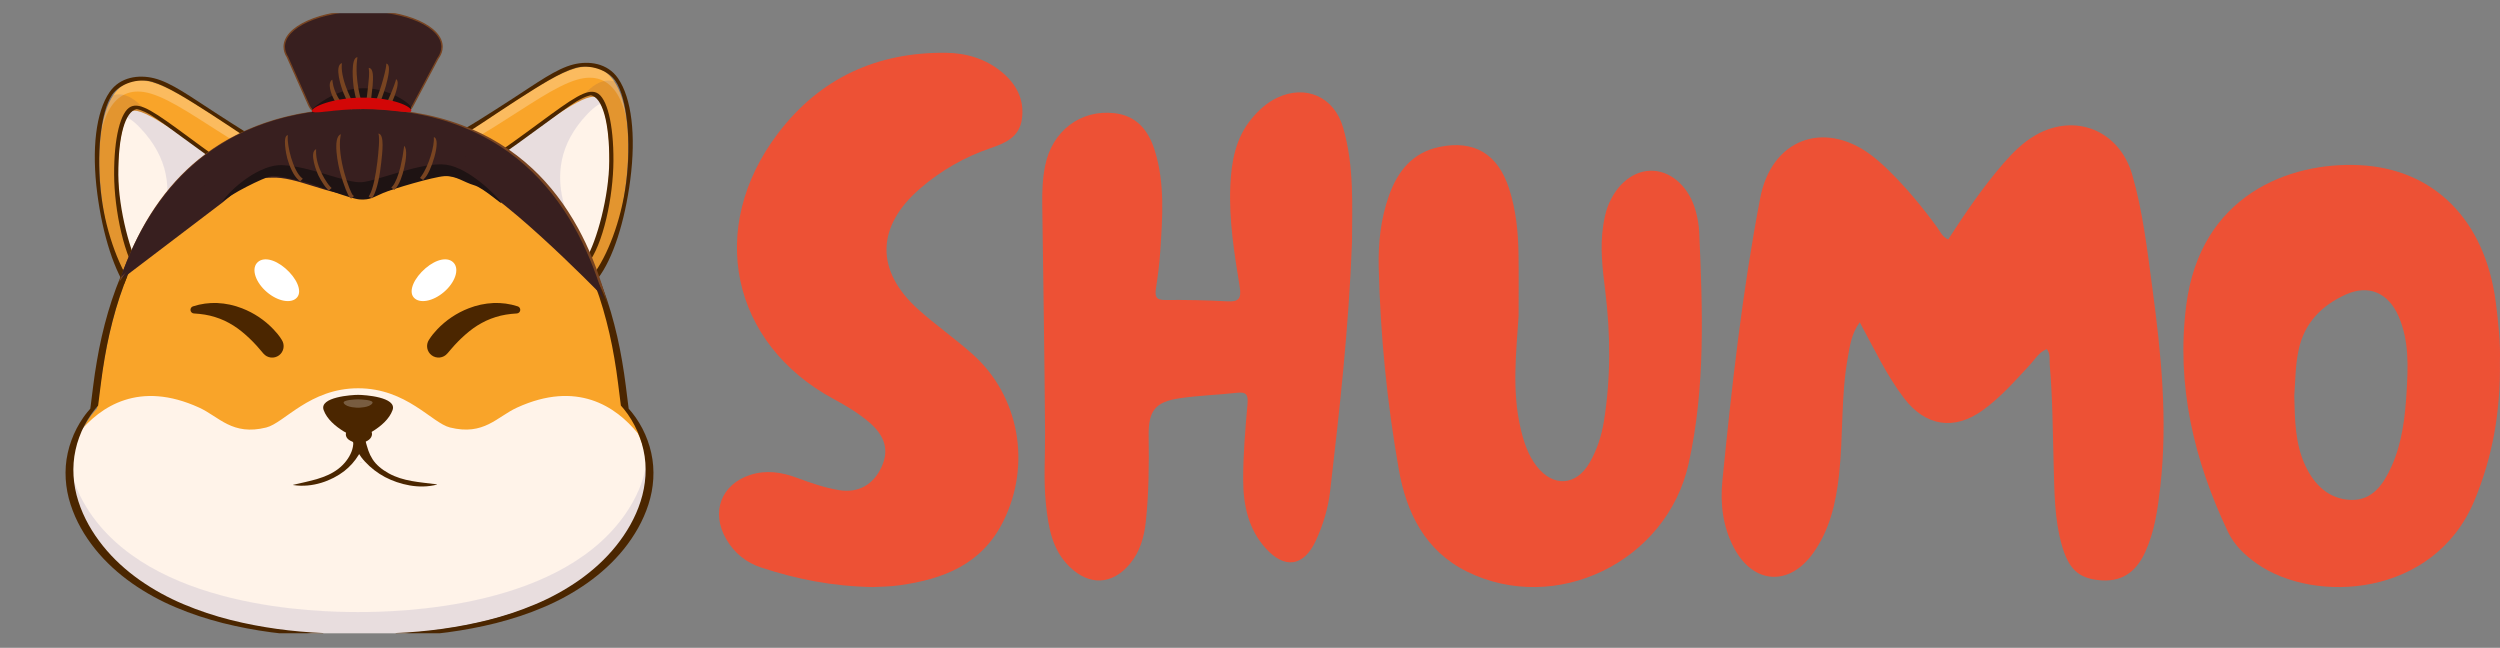 <svg width="247" height="64" viewBox="0 0 247 64" fill="none" xmlns="http://www.w3.org/2000/svg">
<rect x="0" y="0" width="247" height="64" fill="#808080" stroke="none"/>
<g clip-path="url(#clip0_183_17)">
<g opacity="0.4">
<path opacity="0.4" d="M57.98 55.252C57.591 55.447 56.718 55.809 56.25 55.995L57.98 55.252Z" fill="white"/>
</g>
<path d="M36.883 18.489L26.859 22.73L13.037 28.715C10.104 24.92 8.471 13.383 11.223 9.362C12.055 8.149 13.308 7.597 15.082 8.118C19.552 9.424 26.697 16.752 36.883 18.489Z" fill="#F9A429"/>
<g opacity="0.5">
<path opacity="0.5" d="M36.872 18.523L35.071 19.286C25.732 17.108 19.102 10.474 14.872 9.239C13.097 8.721 11.843 9.27 11.013 10.482C10.58 11.116 10.261 11.933 10.041 12.871C10.238 11.473 10.614 10.266 11.209 9.397C12.04 8.185 13.294 7.633 15.068 8.154C19.54 9.458 26.687 16.786 36.872 18.523Z" fill="white"/>
</g>
<g opacity="0.3">
<path opacity="0.3" d="M26.694 22.815L13.127 28.554C10.194 24.758 8.306 13.468 11.057 9.448C11.666 9.213 12.423 9.257 13.32 9.909C15.613 11.579 21.178 20.603 26.694 22.815Z" fill="#000072"/>
</g>
<path d="M13.282 29.101C13.191 29.101 13.101 29.08 13.018 29.04C12.937 28.999 12.865 28.941 12.809 28.868C11.314 26.932 10.145 23.216 9.613 19.135C9.035 14.702 9.484 11.067 10.818 9.111C11.864 7.581 13.714 7.361 15.207 7.727C16.935 8.148 18.88 9.596 21.239 11.111C25.366 13.761 30.528 17.306 36.895 18.393C37.221 18.448 37.518 18.3 37.462 18.625C37.435 18.78 37.348 18.919 37.219 19.009C37.091 19.101 36.931 19.137 36.776 19.111C30.169 17.984 25.048 13.972 20.829 11.265C18.548 9.802 16.576 8.535 15.036 8.083C13.629 7.671 11.823 8.274 11.077 9.366C9.921 11.059 9.492 15.357 10.023 19.443C10.522 23.27 11.93 26.753 13.282 28.503C13.483 28.764 13.907 28.774 13.647 28.977C13.542 29.057 13.414 29.1 13.282 29.101Z" fill="#4B2600"/>
<path d="M13.629 26.422C13.775 26.69 13.944 26.945 14.134 27.183L23.937 17.477C18.221 13.735 14.155 10.465 13.006 10.993C12.826 11.077 12.643 11.302 12.473 11.66C12.015 12.621 11.642 14.539 11.657 17.242C11.674 20.492 12.479 24.356 13.629 26.422Z" fill="#FFF3E9"/>
<g opacity="0.3">
<path opacity="0.3" d="M13.698 26.365C13.843 26.632 14.011 26.886 14.201 27.123L24.07 17.479C18.355 13.737 14.227 10.203 13.077 10.734C12.898 10.817 12.713 11.247 12.541 11.606C12.97 11.792 13.553 12.254 14.354 13.2C16.865 16.181 16.95 19.346 15.927 22.31C15.633 23.166 14.602 24.912 13.698 26.365Z" fill="#000072"/>
</g>
<path d="M14.27 27.712H14.241C14.169 27.708 14.099 27.689 14.035 27.656C13.971 27.623 13.914 27.578 13.869 27.522C12.269 25.565 11.294 20.766 11.276 17.259C11.255 13.649 11.902 11.009 12.925 10.54C13.89 10.093 15.289 11.077 18.636 13.543C20.224 14.713 22.025 16.039 24.118 17.41C24.232 17.485 24.312 17.603 24.34 17.737C24.368 17.871 24.341 18.011 24.266 18.126C24.246 18.157 24.221 18.186 24.194 18.212L14.633 27.563C14.536 27.658 14.406 27.712 14.27 27.712ZM13.498 10.777C12.382 11.009 11.671 13.388 11.692 17.288C11.71 20.698 12.901 25.187 14.028 27.029L23.576 17.52C21.677 16.252 19.552 14.7 18.161 13.675C16.877 12.727 15.77 11.914 14.924 11.389C14.031 10.84 13.503 10.777 13.498 10.777Z" fill="#4B2600"/>
<path d="M34.999 17.123L45.023 21.365L58.846 27.35C61.779 23.555 63.413 12.017 60.659 7.998C59.828 6.786 58.575 6.233 56.8 6.755C52.33 8.058 45.187 15.384 34.999 17.123Z" fill="#F9A429"/>
<g opacity="0.5">
<path opacity="0.5" d="M35.009 17.157L36.81 17.92C46.149 15.742 52.779 9.108 57.009 7.873C58.786 7.355 60.039 7.904 60.868 9.116C61.302 9.75 61.621 10.568 61.84 11.505C61.642 10.106 61.266 8.901 60.67 8.032C59.839 6.819 58.586 6.267 56.812 6.788C52.342 8.09 45.198 15.421 35.009 17.157Z" fill="white"/>
</g>
<g opacity="0.3">
<path opacity="0.3" d="M45.191 21.449L58.758 27.187C61.693 23.392 63.581 12.101 60.829 8.082C60.22 7.847 59.463 7.891 58.567 8.543C56.27 10.211 50.704 19.235 45.191 21.449Z" fill="#000072"/>
</g>
<path d="M58.602 27.733C58.693 27.733 58.784 27.712 58.866 27.672C58.947 27.632 59.019 27.573 59.075 27.501C60.57 25.566 61.74 21.851 62.271 17.769C62.849 13.336 62.401 9.701 61.066 7.745C60.02 6.216 58.17 5.995 56.677 6.361C54.949 6.783 53.004 8.23 50.646 9.745C46.518 12.395 41.356 15.939 34.989 17.026C34.664 17.081 34.366 16.933 34.422 17.258C34.435 17.335 34.463 17.409 34.505 17.475C34.547 17.541 34.601 17.599 34.665 17.644C34.729 17.689 34.801 17.721 34.878 17.738C34.954 17.756 35.033 17.758 35.11 17.744C41.715 16.617 46.836 12.606 51.054 9.896C53.336 8.431 55.308 7.166 56.848 6.717C58.255 6.305 60.061 6.908 60.807 8.001C61.962 9.692 62.392 13.991 61.859 18.078C61.36 21.904 59.953 25.388 58.601 27.138C58.399 27.399 57.976 27.409 58.236 27.612C58.342 27.689 58.47 27.732 58.602 27.733Z" fill="#4B2600"/>
<path d="M58.255 25.055C58.11 25.323 57.941 25.577 57.752 25.815L47.948 16.11C53.664 12.367 57.73 9.097 58.879 9.626C59.059 9.709 59.24 9.935 59.412 10.293C59.87 11.253 60.243 13.172 60.228 15.872C60.21 19.124 59.404 22.99 58.255 25.055Z" fill="#FFF3E9"/>
<g opacity="0.3">
<path opacity="0.3" d="M58.186 24.998C58.041 25.265 57.873 25.519 57.683 25.757L47.812 16.109C53.528 12.368 57.658 8.834 58.807 9.365C58.986 9.448 59.172 9.875 59.343 10.237C58.914 10.423 58.331 10.884 57.53 11.83C55.017 14.812 54.934 17.975 55.954 20.941C56.251 21.8 57.279 23.544 58.186 24.998Z" fill="#000072"/>
</g>
<path d="M57.251 26.195L47.688 16.845C47.59 16.749 47.534 16.618 47.532 16.48C47.531 16.343 47.584 16.211 47.68 16.113C47.707 16.086 47.736 16.062 47.767 16.041C49.859 14.67 51.658 13.343 53.248 12.173C56.595 9.706 57.993 8.723 58.959 9.17C59.981 9.643 60.627 12.282 60.608 15.889C60.59 19.399 59.613 24.197 58.015 26.152C57.969 26.207 57.913 26.253 57.849 26.286C57.785 26.318 57.715 26.337 57.643 26.341H57.614C57.478 26.342 57.348 26.29 57.251 26.195ZM56.963 10.021C56.117 10.545 55.007 11.362 53.724 12.309C52.334 13.334 50.209 14.888 48.309 16.154L57.858 25.665C58.986 23.822 60.176 19.333 60.194 15.924C60.215 12.023 59.5 9.643 58.388 9.413C58.38 9.413 57.853 9.474 56.963 10.023V10.021Z" fill="#4B2600"/>
<path d="M62.582 52.121C56.368 62.133 39.72 62.425 35.774 62.425C31.828 62.425 15.178 62.132 8.967 52.121C6.4 47.984 7.12 44.579 8.13 42.508C8.709 41.319 9.381 40.567 9.581 40.372C10.447 35.264 11.522 12.213 35.776 12.213C60.031 12.213 61.105 35.266 61.972 40.372C62.172 40.57 62.844 41.321 63.423 42.508C64.429 44.579 65.149 47.982 62.582 52.121Z" fill="#F9A429"/>
<path d="M62.188 52.441C55.977 62.452 39.333 62.746 35.381 62.746C31.429 62.746 14.789 62.452 8.576 52.441C6.008 48.304 6.73 44.899 7.74 42.828C9.917 40.138 13.762 37.572 19.672 40.27C21.674 41.185 22.943 43.074 26.306 42.237C28.089 41.793 30.589 38.365 35.381 38.361C40.17 38.361 42.67 41.791 44.455 42.235C47.818 43.071 49.089 41.183 51.09 40.268C57 37.569 60.842 40.136 63.024 42.827C64.035 44.9 64.756 48.304 62.188 52.441Z" fill="#FFF3E9"/>
<g opacity="0.3">
<path opacity="0.3" d="M62.188 52.443C55.973 62.455 39.326 62.746 35.381 62.746C31.436 62.746 14.785 62.455 8.573 52.443C6.957 49.837 6.645 47.52 6.887 45.649C7.06 47.017 7.561 48.534 8.573 50.166C14.785 60.179 31.433 60.47 35.381 60.47C39.329 60.47 55.977 60.179 62.188 50.166C63.201 48.534 63.702 47.017 63.875 45.649C64.117 47.521 63.804 49.837 62.188 52.443Z" fill="#000072"/>
</g>
<path d="M35.66 45.722L35.588 45.734V45.711L35.66 45.722Z" fill="#512717"/>
<path d="M35.729 45.711V45.734L35.66 45.722L35.729 45.711Z" fill="#512717"/>
<path d="M26.102 14.405C27.582 13.905 29.115 13.569 30.658 13.343C32.201 13.117 33.756 13.03 35.311 13.015C36.867 13.02 38.421 13.129 39.963 13.34C41.504 13.567 43.036 13.9 44.519 14.4C46.002 14.893 47.427 15.543 48.771 16.34C50.11 17.137 51.35 18.087 52.468 19.172C52.472 19.177 52.478 19.184 52.482 19.189C52.504 19.176 52.523 19.16 52.539 19.142C52.594 19.087 52.624 19.012 52.623 18.934C52.623 18.857 52.591 18.782 52.536 18.728C51.419 17.642 50.178 16.692 48.84 15.895C47.494 15.097 46.066 14.447 44.581 13.956C43.099 13.454 41.568 13.122 40.027 12.895C38.485 12.684 36.931 12.575 35.375 12.57C33.822 12.585 32.265 12.676 30.723 12.898C29.18 13.12 27.651 13.459 26.166 13.959C24.682 14.45 23.255 15.101 21.91 15.898C20.571 16.695 19.33 17.646 18.212 18.731C18.159 18.782 18.128 18.851 18.123 18.924C18.119 18.998 18.143 19.07 18.19 19.127C19.296 18.061 20.52 17.126 21.84 16.34C23.186 15.543 24.615 14.894 26.102 14.405Z" fill="#4B2600"/>
<path d="M18.139 59.699C16.617 59.062 15.167 58.264 13.815 57.319C12.46 56.364 11.211 55.237 10.166 53.931C9.12 52.626 8.263 51.155 7.743 49.529C7.219 47.912 7.089 46.129 7.464 44.448C7.554 44.028 7.674 43.615 7.824 43.213C7.969 42.81 8.141 42.417 8.339 42.036C8.536 41.657 8.757 41.29 9.001 40.938C9.126 40.764 9.253 40.59 9.391 40.422C9.489 40.303 9.585 40.187 9.695 40.069C9.742 39.734 9.778 39.391 9.824 39.047L9.978 37.828C10.081 37.013 10.199 36.195 10.341 35.381C10.617 33.745 10.987 32.127 11.45 30.535C11.683 29.737 11.944 28.947 12.237 28.166C12.53 27.386 12.846 26.616 13.199 25.861C13.844 24.492 14.626 23.176 15.586 22.006C15.569 21.98 15.549 21.956 15.527 21.936C15.497 21.91 15.463 21.89 15.427 21.878C15.39 21.865 15.351 21.86 15.312 21.863C15.273 21.865 15.235 21.875 15.2 21.893C15.165 21.91 15.134 21.934 15.108 21.963C14.011 23.22 13.136 24.663 12.427 26.169C12.072 26.924 11.755 27.695 11.465 28.475C11.175 29.254 10.912 30.045 10.678 30.843C10.214 32.435 9.844 34.054 9.57 35.689C9.427 36.505 9.309 37.322 9.206 38.137L9.053 39.356C9.008 39.701 8.971 40.044 8.923 40.377C8.814 40.495 8.717 40.609 8.619 40.73C8.479 40.898 8.354 41.072 8.23 41.247C7.985 41.598 7.764 41.965 7.567 42.344C7.369 42.725 7.197 43.118 7.052 43.521C6.903 43.923 6.783 44.336 6.692 44.756C6.314 46.438 6.445 48.22 6.971 49.838C7.493 51.463 8.348 52.936 9.394 54.239C10.439 55.543 11.691 56.672 13.043 57.626C14.395 58.572 15.845 59.37 17.367 60.007C18.877 60.652 20.435 61.154 22.016 61.559C25.178 62.353 28.412 62.762 31.643 62.87C31.717 62.872 31.79 62.846 31.846 62.797C31.902 62.749 31.938 62.68 31.945 62.606C31.947 62.586 31.947 62.565 31.945 62.545C28.87 62.414 25.796 62.007 22.787 61.252C21.2 60.853 19.646 60.334 18.139 59.699Z" fill="#4B2600"/>
<path d="M52.898 59.699C54.42 59.062 55.869 58.264 57.222 57.319C58.576 56.364 59.825 55.237 60.871 53.931C61.917 52.626 62.774 51.155 63.294 49.529C63.817 47.912 63.95 46.129 63.573 44.448C63.483 44.028 63.362 43.615 63.213 43.213C63.068 42.81 62.896 42.417 62.698 42.036C62.501 41.656 62.28 41.289 62.035 40.938C61.911 40.764 61.783 40.59 61.646 40.422C61.548 40.303 61.451 40.187 61.342 40.069C61.295 39.734 61.257 39.391 61.213 39.047L61.059 37.828C60.956 37.013 60.838 36.195 60.696 35.381C60.42 33.745 60.05 32.127 59.586 30.535C59.354 29.737 59.093 28.947 58.8 28.166C58.507 27.386 58.191 26.616 57.836 25.861C57.191 24.492 56.41 23.176 55.449 22.006C55.466 21.98 55.486 21.956 55.508 21.936C55.538 21.91 55.572 21.89 55.609 21.878C55.645 21.865 55.685 21.86 55.724 21.863C55.762 21.865 55.8 21.875 55.835 21.893C55.87 21.91 55.901 21.934 55.927 21.963C57.025 23.22 57.9 24.663 58.608 26.169C58.963 26.924 59.28 27.695 59.571 28.475C59.862 29.254 60.124 30.045 60.358 30.843C60.822 32.435 61.193 34.054 61.467 35.689C61.61 36.505 61.727 37.322 61.831 38.137L61.984 39.356C62.031 39.701 62.068 40.044 62.114 40.377C62.223 40.495 62.32 40.609 62.418 40.73C62.557 40.898 62.683 41.072 62.807 41.247C63.051 41.598 63.273 41.965 63.47 42.344C63.667 42.725 63.84 43.118 63.985 43.521C64.134 43.923 64.254 44.336 64.345 44.756C64.723 46.438 64.592 48.22 64.066 49.838C63.544 51.463 62.688 52.936 61.643 54.239C60.598 55.543 59.346 56.672 57.993 57.626C56.642 58.572 55.192 59.37 53.67 60.007C52.16 60.652 50.601 61.154 49.02 61.559C45.859 62.353 42.624 62.762 39.394 62.87C39.316 62.872 39.24 62.844 39.183 62.791C39.126 62.738 39.092 62.665 39.089 62.587C39.088 62.573 39.088 62.559 39.089 62.545C42.164 62.414 45.238 62.007 48.248 61.252C49.835 60.853 51.39 60.334 52.898 59.699Z" fill="#4B2600"/>
<path d="M35.662 44.218L35.591 44.228V44.206L35.662 44.218Z" fill="#512717"/>
<path d="M35.733 44.206V44.228L35.662 44.218L35.733 44.206Z" fill="#512717"/>
<path d="M40.199 44.067C40.199 44.067 40.718 45.569 39.362 46.34C38.057 47.083 36.519 46.12 35.798 45.558C35.668 45.457 35.563 45.328 35.49 45.18C35.418 45.033 35.381 44.871 35.381 44.706C35.381 44.871 35.343 45.033 35.271 45.181C35.199 45.329 35.094 45.458 34.965 45.559C34.242 46.121 32.706 47.082 31.4 46.342C30.043 45.572 30.563 44.069 30.563 44.069C30.563 44.069 30.886 40.048 35.384 40.048C39.883 40.048 40.199 44.067 40.199 44.067Z" fill="#FFF3E9"/>
<path d="M38.787 40.513C38.143 42.316 35.381 43.33 35.381 43.33C35.381 43.33 32.62 42.314 31.975 40.511C31.515 39.222 34.765 39.012 35.381 39.012C35.997 39.012 39.247 39.224 38.787 40.513Z" fill="#4B2600"/>
<g opacity="0.5">
<path opacity="0.5" d="M36.793 39.834C36.527 40.289 35.382 40.282 35.382 40.282C35.382 40.282 34.237 40.289 33.97 39.834C33.779 39.509 35.127 39.455 35.382 39.455C35.637 39.455 36.985 39.507 36.793 39.834Z" fill="white"/>
</g>
<path d="M28.965 47.924C30.889 48.219 32.777 47.489 33.997 46.557C34.574 46.109 35.065 45.558 35.443 44.932C35.671 44.567 35.843 44.17 35.954 43.754C36.028 43.475 35.936 43.006 36.28 42.825C37.277 42.294 36.299 41.286 35.169 41.386C34.047 41.483 33.508 42.609 34.676 42.959C34.791 42.983 34.901 43.026 35.002 43.086L34.625 42.771C35.35 43.889 34.57 45.441 33.423 46.323C32.205 47.261 30.657 47.5 28.964 47.902C28.948 47.905 28.944 47.925 28.967 47.928L28.965 47.924Z" fill="#4B2600"/>
<path d="M43.165 47.852C41.416 47.629 39.836 47.556 38.413 46.77C37.713 46.384 37.155 45.917 36.805 45.366C36.636 45.103 36.499 44.82 36.396 44.525C36.362 44.423 36.114 43.642 36.139 43.63C37.197 43.173 36.837 42.041 35.472 42.041C34.168 42.041 33.659 43.202 34.804 43.63C35.092 43.736 35.256 44.502 35.379 44.705C35.573 45.028 35.8 45.33 36.057 45.606C36.628 46.225 37.3 46.743 38.045 47.138C39.467 47.877 41.406 48.346 43.165 47.879C43.181 47.879 43.188 47.857 43.165 47.854V47.852Z" fill="#4B2600"/>
<path d="M43.67 4.627C43.67 2.645 40.165 1.074 35.903 1.074C31.642 1.074 28.081 2.645 28.081 4.627C28.087 4.985 28.196 5.334 28.395 5.631L30.546 10.456C30.68 10.73 30.89 10.96 31.149 11.121C31.409 11.282 31.709 11.366 32.015 11.365H39.304C39.592 11.366 39.874 11.292 40.123 11.149C40.373 11.006 40.579 10.799 40.723 10.551L43.253 5.788C43.523 5.424 43.67 5.031 43.67 4.627Z" fill="#381F1F"/>
<path d="M39.304 11.438H32.014C31.695 11.439 31.382 11.351 31.111 11.183C30.84 11.015 30.621 10.775 30.48 10.489L28.332 5.665C28.126 5.357 28.014 4.995 28.009 4.625C28.009 3.641 28.846 2.721 30.365 2.038C31.852 1.368 33.821 0.999 35.903 0.999C37.986 0.999 39.941 1.371 41.415 2.038C42.916 2.721 43.743 3.639 43.743 4.625C43.743 5.037 43.598 5.442 43.314 5.827L40.785 10.587C40.636 10.847 40.42 11.063 40.16 11.213C39.9 11.362 39.605 11.44 39.304 11.438ZM30.61 10.427C30.74 10.688 30.939 10.907 31.187 11.06C31.435 11.213 31.721 11.294 32.013 11.293H39.304C39.578 11.294 39.848 11.223 40.086 11.087C40.323 10.951 40.521 10.755 40.659 10.518L43.192 5.75L43.195 5.746C43.463 5.383 43.599 5.007 43.599 4.625C43.599 2.706 40.147 1.146 35.906 1.146C33.843 1.146 31.898 1.511 30.427 2.172C29.712 2.494 29.151 2.869 28.76 3.283C28.36 3.71 28.156 4.161 28.156 4.625C28.162 4.969 28.267 5.304 28.459 5.59L28.464 5.6L30.61 10.427Z" fill="#784421"/>
<path d="M12.731 26.88C12.899 26.37 13.128 25.883 13.415 25.428C13.297 25.483 13.189 25.557 13.096 25.647C17.056 16.028 24.616 11.152 35.586 11.152C47.155 11.152 54.917 16.559 58.681 27.23C59.284 28.158 59.76 29.163 60.097 30.217L59.702 28.882C59.014 26.56 58.142 24.426 57.112 22.544C55.869 20.273 54.357 18.297 52.62 16.673C50.618 14.802 48.267 13.35 45.632 12.358C42.682 11.247 39.303 10.684 35.588 10.684C32.189 10.684 29.064 11.156 26.306 12.086C23.812 12.928 21.556 14.163 19.601 15.759C16.39 18.382 13.905 22.041 12.214 26.638L11.775 27.831L12.605 26.875L12.731 26.88Z" fill="#784421"/>
<path d="M13.483 25.395L14.905 24.936C14.288 25.086 13.806 25.24 13.483 25.395Z" fill="#784421"/>
<path d="M35.375 19.322C38.92 19.322 41.518 17.008 44.147 17.34C45.805 17.549 47.922 18.552 49.43 19.591C49.651 19.743 50.124 19.98 50.33 20.078C54.886 22.242 57.487 26.358 59.721 29.749C57.243 21.07 51.276 10.744 35.447 10.744C21.029 10.744 14.792 19.31 11.924 27.398C17.928 21.807 21.502 18.924 25.407 17.24C27.228 16.454 24.442 17.696 26.812 17.555C29.267 17.41 32.495 19.322 35.375 19.322Z" fill="#381F1F"/>
<path d="M30.883 10.73C35.743 6.641 40.228 9.971 40.54 10.469C40.682 10.696 40.522 11.037 40.522 11.037C40.522 11.037 37.188 10.508 36 10.608C34.813 10.708 30.849 11.129 30.849 11.129L30.883 10.73Z" fill="#1E1313"/>
<path d="M32.832 7.868C32.292 8.185 32.745 9.365 32.995 9.818C33.246 10.272 33.491 10.589 33.681 10.743L33.841 10.666L34.12 10.504L33.943 10.365C33.875 10.311 33.603 9.993 33.372 9.575C33.142 9.158 32.926 8.631 32.861 8.098L32.832 7.868Z" fill="#784421"/>
<path d="M33.942 9.198C34.14 9.682 34.366 10.154 34.621 10.611L34.736 10.812L35.11 10.566L34.994 10.365C34.75 9.926 34.532 9.473 34.343 9.009C34.023 8.226 33.723 7.236 33.764 6.464L33.777 6.229C32.99 6.496 33.723 8.659 33.942 9.198Z" fill="#784421"/>
<path d="M34.976 8.835C35.044 9.216 35.13 9.593 35.234 9.966C35.321 10.268 35.388 10.469 35.467 10.607L35.583 10.806L35.955 10.556L35.842 10.359C35.766 10.188 35.704 10.012 35.656 9.831C35.556 9.475 35.474 9.114 35.41 8.75C35.26 7.9 35.163 6.848 35.285 5.887L35.315 5.652C34.611 5.679 34.873 8.246 34.976 8.835Z" fill="#784421"/>
<path d="M36.43 6.703C36.519 7.282 36.43 7.86 36.381 8.39C36.312 9.116 36.208 9.942 36.102 10.44L36.056 10.672L36.486 10.775L36.532 10.543C36.645 10.002 36.748 9.175 36.819 8.437C36.869 7.705 36.936 6.744 36.43 6.703Z" fill="#784421"/>
<path d="M38.17 6.278L38.151 6.513C38.126 6.803 37.935 7.597 37.696 8.376C37.457 9.155 37.166 9.955 36.975 10.296L36.859 10.498L37.235 10.742L37.348 10.541C37.59 10.111 37.87 9.319 38.112 8.523C38.33 7.704 38.675 6.387 38.17 6.278Z" fill="#784421"/>
<path d="M39.13 7.824L39.071 8.051C39.008 8.294 38.411 9.879 38.074 10.368L37.944 10.556L38.346 10.705L38.428 10.647C38.843 10.027 39.627 8.037 39.13 7.824Z" fill="#784421"/>
<path d="M21.991 19.997L11.975 27.61L14.479 23.585L20.625 17.893L24.266 17.177L24.469 17.946L21.991 19.997Z" fill="#381F1F"/>
<path d="M59.27 28.985C59.27 28.985 48.596 18.013 45.156 17.397C41.716 16.781 45.207 15.09 45.207 15.09L51.681 18.474L57.548 25.908L59.27 28.985Z" fill="#381F1F"/>
<path d="M21.872 20.039C22.966 18.425 25.774 16.234 27.854 16.314C30.677 16.424 34.214 18.121 35.738 18.003C37.263 17.886 41.734 15.951 44.08 16.274C46.426 16.598 49.188 19.49 49.499 19.977C49.809 20.464 47.842 18.587 46.844 18.302C45.846 18.018 45.022 17.323 43.895 17.405C42.768 17.487 38.827 18.652 37.85 19.069C36.874 19.485 36.579 19.765 35.582 19.709C34.584 19.653 31.331 18.325 30.639 18.132C29.946 17.94 27.449 17.26 26.768 17.401C26.087 17.541 22.668 19.186 21.872 20.039Z" fill="#1E1313"/>
<path d="M28.384 15.659C28.636 16.51 28.996 17.356 29.511 17.804L29.653 17.928L29.915 17.662L29.775 17.54C29.381 17.198 29 16.383 28.758 15.562C28.515 14.742 28.396 13.896 28.427 13.534L28.442 13.354C27.882 13.381 28.291 15.337 28.384 15.659Z" fill="#784421"/>
<path d="M31.481 17.384C31.632 17.683 31.803 17.971 31.992 18.247C32.097 18.407 32.216 18.558 32.349 18.698L32.488 18.827L32.763 18.572L32.627 18.442C32.515 18.319 32.413 18.188 32.32 18.049C32.139 17.787 31.976 17.513 31.832 17.229C31.5 16.575 31.206 15.74 31.228 14.917L31.231 14.735C30.512 15.057 31.284 16.99 31.481 17.384Z" fill="#784421"/>
<path d="M33.646 17.168C33.789 17.689 33.959 18.203 34.155 18.706C34.235 18.908 34.31 19.077 34.376 19.209C34.441 19.341 34.476 19.42 34.556 19.498L34.69 19.627L34.969 19.377L34.835 19.247C34.848 19.26 34.784 19.175 34.725 19.057C34.666 18.939 34.596 18.776 34.517 18.58C34.325 18.089 34.159 17.588 34.02 17.079C33.7 15.908 33.463 14.495 33.642 13.44L33.672 13.26C32.824 13.553 33.398 16.342 33.646 17.168Z" fill="#784421"/>
<path d="M37.384 13.192C37.547 13.579 37.384 15.133 37.284 15.984C37.136 17.262 36.861 18.667 36.515 19.264L36.422 19.424L36.763 19.595L36.856 19.435C37.274 18.711 37.533 17.319 37.67 16.023C37.758 15.167 38.025 13.266 37.384 13.192Z" fill="#784421"/>
<path d="M39.934 14.41C39.848 15.116 39.723 15.817 39.56 16.51C39.367 17.282 39.082 18.059 38.783 18.398L38.66 18.538L38.958 18.77L39.08 18.631C39.476 18.181 39.751 17.389 39.934 16.593C40.114 15.815 40.263 14.737 39.934 14.41Z" fill="#784421"/>
<path d="M42.866 13.544C42.938 14.38 42.384 16.373 41.608 17.435L41.495 17.581L41.809 17.792L41.922 17.645C42.556 17.129 43.661 13.749 42.866 13.544Z" fill="#784421"/>
<path d="M40.642 10.93C40.642 10.525 38.845 9.647 35.869 9.647C32.893 9.647 30.821 10.557 30.821 10.963C30.821 11.368 32.908 10.777 35.886 10.777C38.863 10.777 40.642 11.337 40.642 10.93Z" fill="#D30707"/>
<path d="M25.943 34.836L25.655 34.498C25.552 34.373 25.439 34.252 25.33 34.126C25.105 33.883 24.875 33.643 24.632 33.414C24.148 32.958 23.636 32.528 23.073 32.172C22.79 31.994 22.497 31.833 22.195 31.689C21.887 31.547 21.57 31.426 21.247 31.325C20.596 31.117 19.899 31.012 19.168 30.97H19.155C19.072 30.964 18.992 30.93 18.932 30.873C18.871 30.816 18.831 30.739 18.821 30.657C18.81 30.574 18.829 30.49 18.873 30.419C18.918 30.348 18.985 30.295 19.065 30.269C19.841 30.016 20.656 29.904 21.471 29.939C22.31 29.977 23.137 30.154 23.918 30.462C25.097 30.919 26.16 31.631 27.029 32.548C27.175 32.699 27.311 32.859 27.448 33.024C27.515 33.107 27.578 33.192 27.642 33.28C27.675 33.323 27.706 33.37 27.735 33.419L27.84 33.581C27.998 33.822 28.057 34.115 28.006 34.398C27.955 34.682 27.798 34.936 27.567 35.108C27.335 35.279 27.047 35.357 26.76 35.324C26.474 35.291 26.211 35.15 26.024 34.93L25.943 34.836Z" fill="#4B2600"/>
<path d="M29.349 29.387C28.796 30.03 27.459 29.792 26.364 28.854C25.268 27.916 24.827 26.634 25.379 25.99C25.931 25.346 27.09 25.568 28.186 26.506C29.282 27.444 29.9 28.743 29.349 29.387Z" fill="white"/>
<path d="M44.277 34.836L44.565 34.498C44.67 34.373 44.781 34.252 44.891 34.126C45.115 33.883 45.345 33.643 45.588 33.414C46.072 32.958 46.584 32.528 47.147 32.172C47.431 31.995 47.725 31.834 48.027 31.69C48.334 31.548 48.651 31.426 48.974 31.325C49.629 31.117 50.325 31.012 51.055 30.97H51.066C51.15 30.964 51.228 30.93 51.289 30.873C51.35 30.816 51.39 30.739 51.4 30.657C51.411 30.574 51.392 30.49 51.348 30.419C51.303 30.348 51.236 30.295 51.156 30.269C50.38 30.016 49.565 29.904 48.75 29.939C47.911 29.977 47.084 30.154 46.303 30.462C45.124 30.919 44.062 31.631 43.192 32.548C43.046 32.699 42.91 32.859 42.773 33.024C42.706 33.107 42.643 33.192 42.579 33.28C42.546 33.323 42.515 33.37 42.486 33.419L42.378 33.578C42.221 33.82 42.161 34.112 42.212 34.395C42.263 34.679 42.42 34.933 42.651 35.105C42.883 35.277 43.171 35.354 43.458 35.321C43.744 35.288 44.008 35.148 44.194 34.928L44.277 34.836Z" fill="#4B2600"/>
<path d="M40.875 29.387C41.428 30.03 42.763 29.792 43.86 28.854C44.958 27.916 45.398 26.634 44.845 25.99C44.292 25.346 43.134 25.568 42.038 26.506C40.942 27.444 40.322 28.743 40.875 29.387Z" fill="white"/>
</g>
<path d="M210.669 17.278C209.397 12.867 205.009 11.113 201.099 13.363C199.859 14.078 198.865 15.076 197.931 16.152C195.901 18.494 194.161 21.061 192.48 23.654C191.877 23.393 191.687 22.863 191.383 22.449C189.919 20.448 188.349 18.543 186.581 16.817C186.019 16.269 185.433 15.737 184.804 15.273C180.147 11.843 175.02 13.771 173.91 19.56C172.142 28.784 171.106 38.12 170.174 47.464C169.945 49.761 170.206 52.027 171.308 54.114C173.222 57.736 176.772 57.968 179.145 54.639C180.792 52.328 181.392 49.679 181.7 46.898C182.124 43.045 181.872 39.141 182.566 35.31C182.776 34.157 182.914 32.97 183.742 31.843C185.182 34.482 186.39 37.074 188.117 39.339C190.237 42.117 193.065 42.572 195.896 40.533C197.645 39.273 199.07 37.648 200.535 36.069C201.052 35.512 201.443 34.786 202.219 34.497C202.615 34.982 202.469 35.539 202.514 36.048C202.804 39.385 202.81 42.729 202.905 46.074C202.979 48.666 202.979 51.279 203.695 53.815C204.358 56.172 205.315 57.109 207.362 57.318C209.502 57.537 210.977 56.66 211.947 54.545C212.887 52.497 213.189 50.278 213.439 48.067C214.185 41.468 213.522 34.916 212.644 28.386C212.142 24.656 211.714 20.9 210.669 17.278Z" fill="#ED5135"/>
<path d="M126.198 9.651C125.191 10.125 124.387 10.855 123.676 11.705C122.072 13.624 121.659 15.961 121.555 18.378C121.41 21.739 121.948 25.047 122.483 28.342C122.671 29.499 122.383 29.835 121.265 29.772C119.211 29.657 117.15 29.619 115.093 29.64C114.165 29.65 114.099 29.231 114.213 28.469C114.394 27.265 114.556 26.052 114.635 24.836C114.851 21.502 115.112 18.151 114.097 14.887C113.471 12.873 112.299 11.434 110.117 11.183C106.748 10.797 103.944 12.947 103.259 16.369C103.006 17.631 102.958 18.895 102.974 20.167C103.069 27.703 103.204 35.24 103.253 42.776C103.268 45.11 103.091 47.447 103.335 49.776C103.575 52.063 103.925 54.304 105.68 56.004C107.616 57.882 109.875 57.801 111.617 55.73C112.636 54.518 113.046 53.061 113.21 51.5C113.509 48.697 113.526 45.887 113.486 43.071C113.452 40.587 114.124 39.71 116.533 39.351C118.413 39.07 120.325 39.021 122.217 38.806C123.139 38.702 123.336 39.001 123.253 39.94C123.034 42.421 122.818 44.915 122.825 47.404C122.832 49.872 123.321 52.266 125.053 54.175C126.943 56.259 128.821 55.984 130.015 53.393C130.723 51.856 131.22 50.219 131.417 48.53C132.346 40.523 133.25 32.512 133.578 23.938C133.578 20.471 133.829 16.469 132.696 12.592C131.808 9.556 129.003 8.331 126.198 9.651Z" fill="#ED5135"/>
<path d="M98.973 7.114C97.373 5.798 95.461 5.236 93.448 5.215C86.693 5.147 81.034 7.67 76.852 13.191C69.78 22.53 72.218 33.939 82.352 39.416C83.597 40.089 84.814 40.809 85.897 41.74C87.462 43.086 87.844 44.495 87.105 46.12C86.292 47.903 84.797 48.728 82.914 48.427C81.47 48.196 80.093 47.708 78.721 47.202C77.222 46.648 75.711 46.413 74.142 46.915C71.248 47.841 70.201 50.605 71.754 53.27C72.564 54.663 73.73 55.591 75.227 56.08C78.662 57.203 82.165 57.927 86.238 58.002C86.82 57.966 87.869 57.971 88.894 57.824C93.167 57.217 96.983 55.806 99.127 51.503C101.92 45.898 100.715 39.112 96.09 34.993C94.363 33.454 92.456 32.127 90.735 30.581C86.463 26.747 86.553 22.376 90.915 18.617C92.942 16.864 95.286 15.518 97.819 14.653C99.293 14.147 100.723 13.581 100.969 11.734C101.228 9.798 100.388 8.279 98.973 7.114Z" fill="#ED5135"/>
<path d="M167.545 20.874C166.922 18.565 165.249 16.988 163.371 16.873C161.494 16.759 159.708 18.13 158.842 20.418C158.619 21.009 158.495 21.649 158.398 22.279C158.069 24.423 158.326 26.56 158.59 28.683C159.129 33.015 159.157 37.335 158.461 41.65C158.228 43.088 157.775 44.46 157.054 45.712C155.727 48.015 153.455 48.159 151.823 46.063C150.959 44.954 150.539 43.637 150.223 42.269C149.378 38.607 149.793 34.911 150.037 31.223C150.037 29.187 150.06 27.151 150.03 25.117C149.998 22.915 149.78 20.737 149.098 18.63C147.991 15.213 145.65 13.807 142.216 14.517C139.587 15.061 138.1 16.875 137.229 19.328C136.415 21.618 136.157 24.024 136.217 26.442C136.378 33.135 137.042 39.807 138.204 46.4C138.957 50.681 140.817 54.431 144.921 56.465C153.696 60.812 164.671 55.53 166.837 45.806C168.517 38.263 168.217 30.587 167.881 22.929C167.844 22.234 167.731 21.545 167.545 20.874Z" fill="#ED5135"/>
<path d="M246.577 29.809C245.507 21.751 240.501 16.653 233.057 16.313C226.211 16.001 217.381 19.251 215.996 30.187C214.996 38.079 216.762 45.48 220.12 52.544C220.747 53.863 221.791 54.854 222.975 55.686C228.692 59.702 240.473 59.014 244.459 49.487C246.259 45.185 247.061 40.707 246.989 35.763C247.049 33.953 246.852 31.88 246.577 29.809ZM237.772 38.712C237.624 41.218 237.334 43.728 236.296 46.051C235.505 47.82 234.417 49.448 232.299 49.392C230.122 49.334 228.648 47.921 227.746 45.962C226.762 43.828 226.73 41.509 226.675 39.118C226.782 37.661 226.775 36.112 227.101 34.581C227.677 31.873 229.394 30.181 231.74 29.111C234.027 28.068 235.978 28.924 236.996 31.287C238.023 33.673 237.921 36.206 237.772 38.712Z" fill="#ED5135"/>
<defs>
<clipPath id="clip0_183_17">
<rect width="71.037" height="61.261" fill="white" transform="translate(0 1.303)"/>
</clipPath>
</defs>
</svg>
